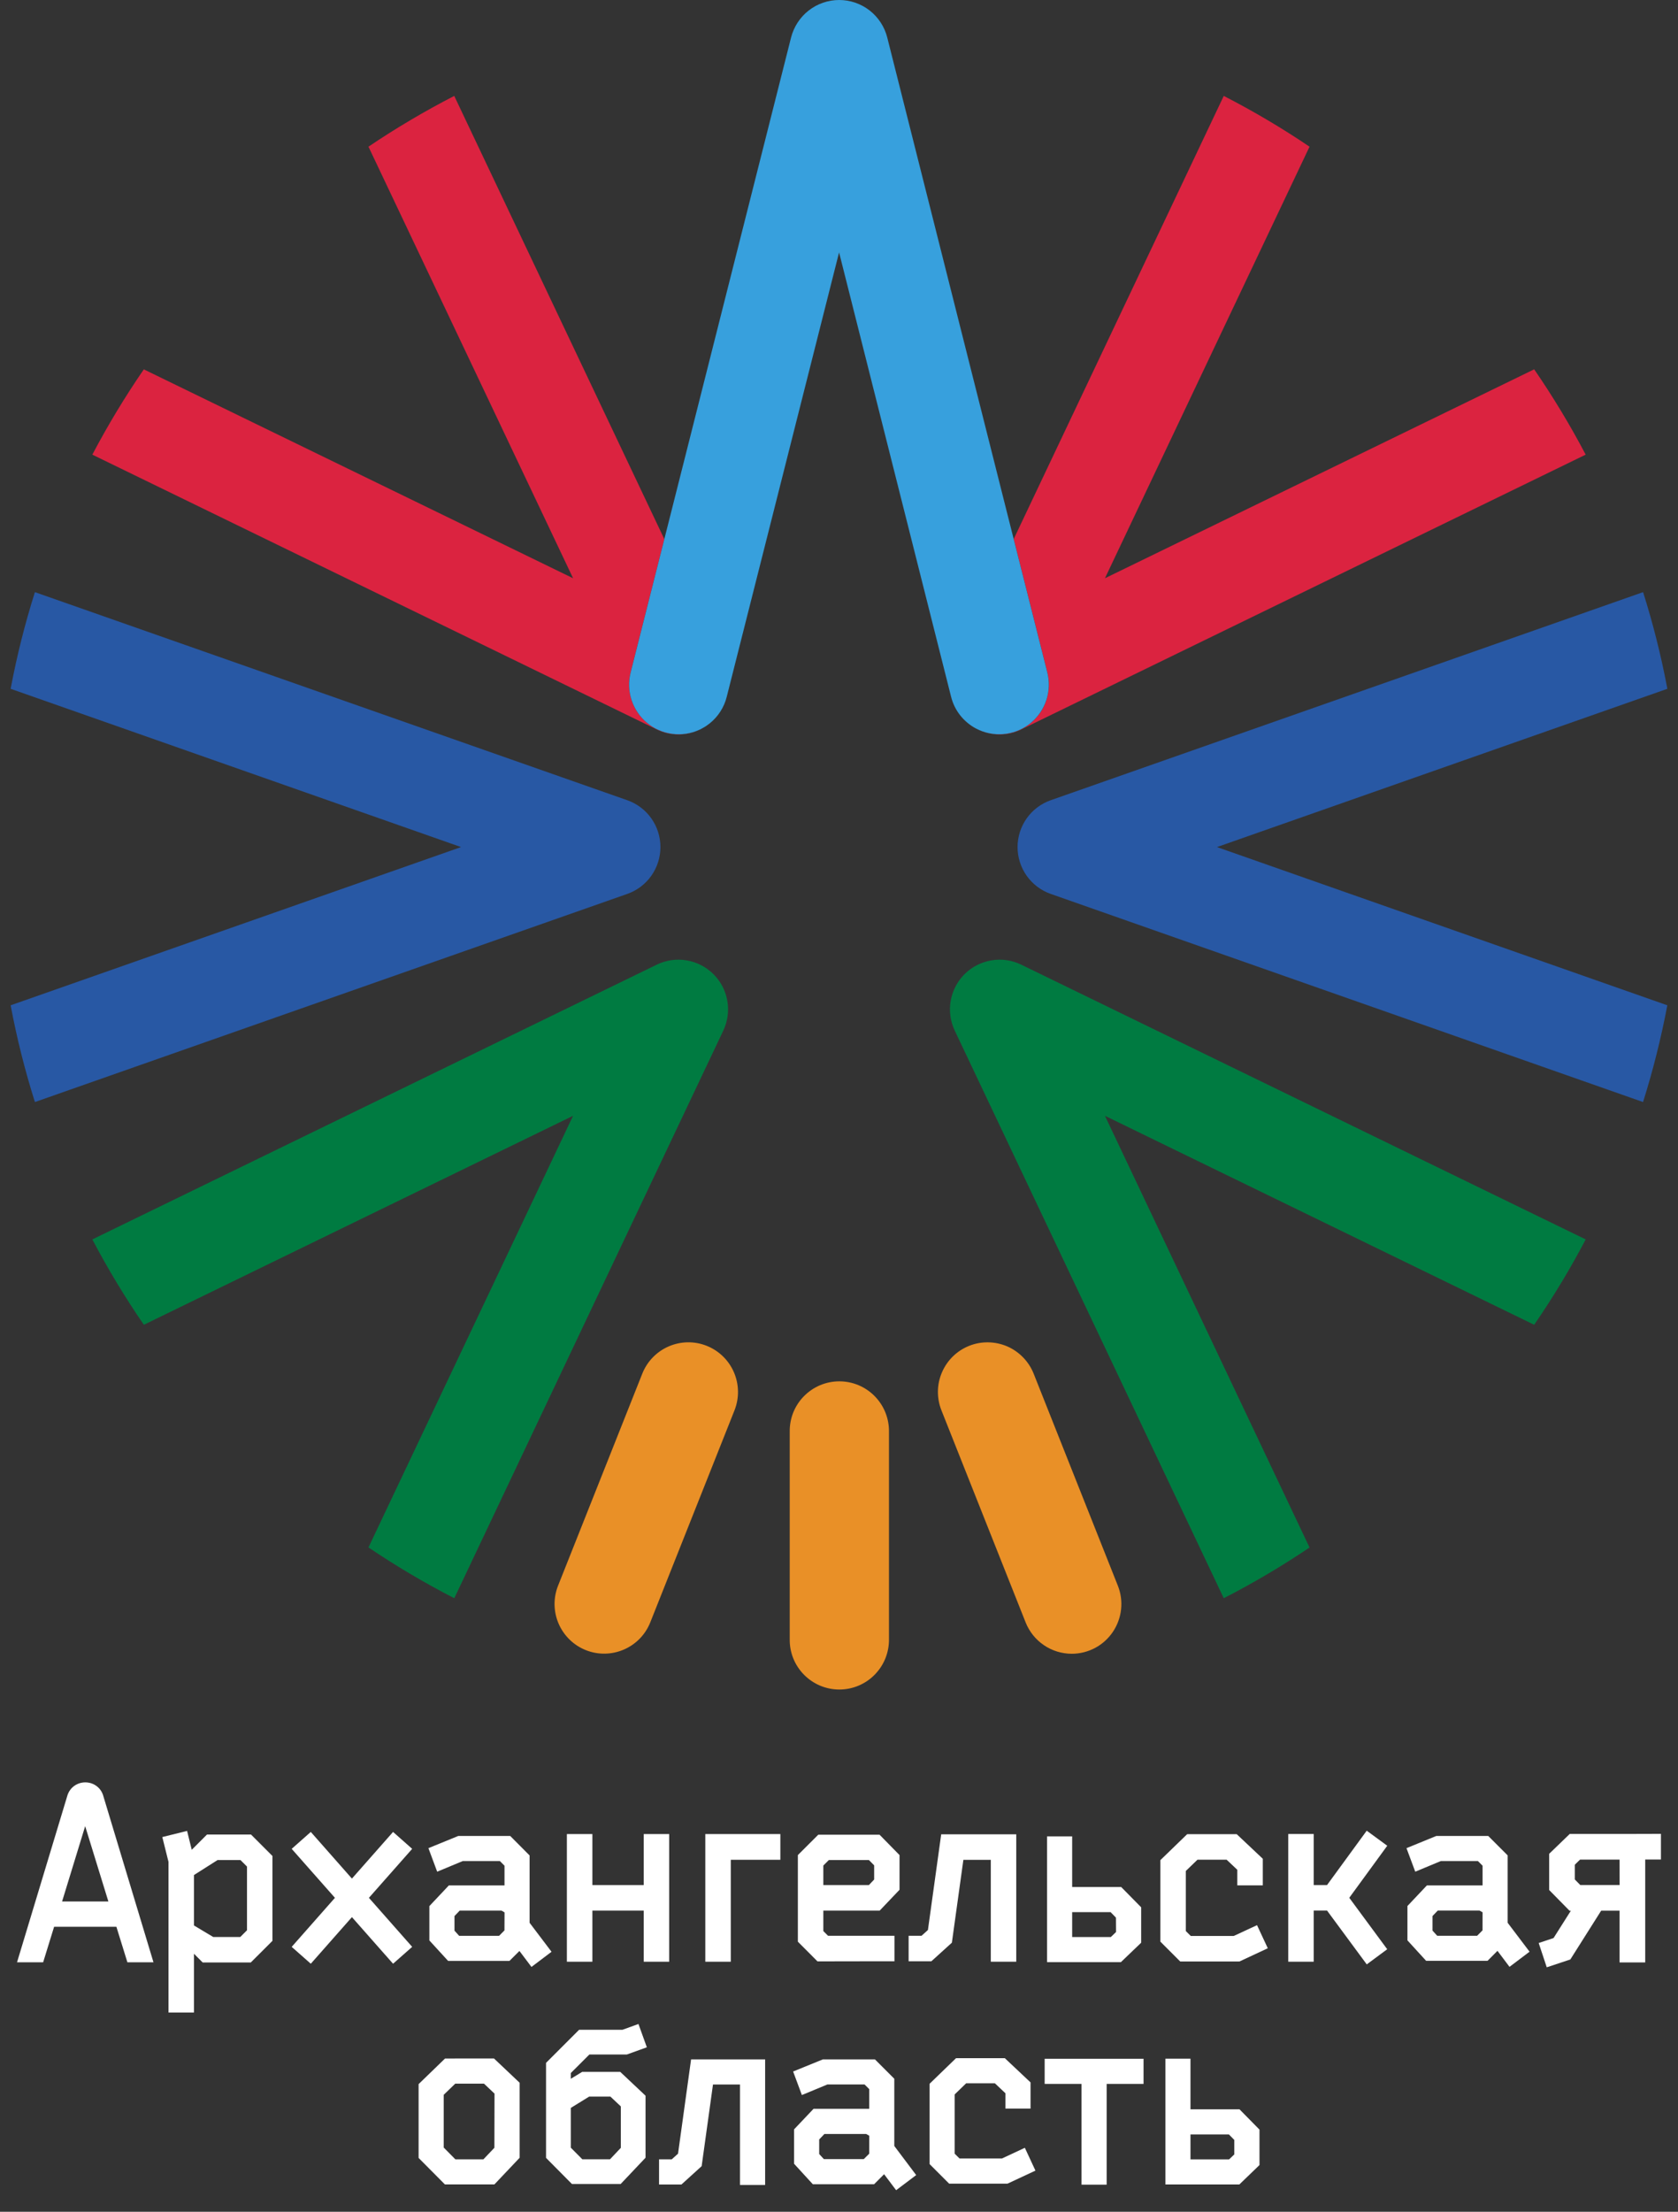 <svg width="41" height="54" viewBox="0 0 41 54" fill="none" xmlns="http://www.w3.org/2000/svg">
<rect x="0" y="0" width="41" height="54" fill="#333333" stroke="none"/>
<g id="&#208;&#161;&#208;&#187;&#208;&#190;&#208;&#185; 3">
<g id="font">
<path id="Vector" d="M26.188 40.376C26.386 40.376 26.58 40.327 26.755 40.235C26.93 40.142 27.079 40.008 27.19 39.844C27.301 39.68 27.37 39.492 27.392 39.295C27.414 39.099 27.387 38.9 27.314 38.716L25.256 33.537C25.197 33.389 25.109 33.254 24.998 33.14C24.887 33.026 24.755 32.934 24.609 32.871C24.463 32.809 24.306 32.775 24.146 32.773C23.987 32.77 23.829 32.799 23.681 32.858C23.533 32.917 23.398 33.004 23.284 33.115C23.17 33.226 23.079 33.359 23.016 33.505C22.953 33.651 22.919 33.808 22.917 33.967C22.915 34.127 22.944 34.285 23.003 34.433L25.06 39.61C25.15 39.836 25.305 40.03 25.506 40.166C25.707 40.303 25.945 40.376 26.188 40.376Z" fill="#E99027"/>
<path id="Vector_2" d="M21.721 40.014V34.96C21.724 34.799 21.694 34.639 21.635 34.489C21.575 34.339 21.486 34.203 21.373 34.088C21.261 33.973 21.126 33.882 20.977 33.819C20.829 33.757 20.669 33.725 20.508 33.725C20.347 33.725 20.188 33.757 20.039 33.819C19.89 33.882 19.756 33.973 19.643 34.088C19.53 34.203 19.441 34.339 19.381 34.489C19.322 34.639 19.293 34.799 19.296 34.96V40.014C19.293 40.175 19.322 40.335 19.381 40.485C19.441 40.635 19.53 40.771 19.643 40.886C19.756 41.001 19.89 41.092 20.039 41.155C20.188 41.217 20.347 41.249 20.508 41.249C20.669 41.249 20.829 41.217 20.977 41.155C21.126 41.092 21.261 41.001 21.373 40.886C21.486 40.771 21.575 40.635 21.635 40.485C21.694 40.335 21.724 40.175 21.721 40.014Z" fill="#E99027"/>
<path id="Vector_3" d="M29.735 20.681L40.74 16.817C40.59 16.02 40.392 15.231 40.147 14.457L25.674 19.537C25.437 19.62 25.231 19.775 25.086 19.98C24.941 20.185 24.863 20.43 24.863 20.681C24.863 20.932 24.941 21.177 25.086 21.382C25.231 21.587 25.437 21.742 25.674 21.825L40.146 26.906C40.39 26.131 40.588 25.343 40.739 24.544L29.735 20.681Z" fill="#2858A4"/>
<path id="Vector_4" d="M0.853 26.906L15.326 21.825C15.563 21.742 15.769 21.587 15.914 21.382C16.059 21.177 16.137 20.932 16.137 20.681C16.137 20.43 16.059 20.185 15.914 19.98C15.769 19.775 15.563 19.62 15.326 19.537L0.853 14.457C0.608 15.231 0.41 16.02 0.26 16.817L11.265 20.681L0.26 24.544C0.41 25.343 0.608 26.131 0.853 26.906Z" fill="#2858A4"/>
<path id="Vector_5" d="M24.712 17.89C24.453 17.956 24.178 17.934 23.933 17.827C24.094 17.899 24.269 17.934 24.445 17.931C24.621 17.928 24.794 17.887 24.953 17.809L38.744 11.1C38.366 10.381 37.946 9.686 37.486 9.017L26.998 14.118L31.997 3.581C31.324 3.127 30.624 2.713 29.901 2.342L24.769 13.16L25.591 16.419C25.63 16.573 25.638 16.733 25.615 16.891C25.592 17.048 25.538 17.2 25.457 17.337C25.375 17.473 25.267 17.593 25.14 17.688C25.012 17.782 24.867 17.852 24.712 17.89Z" fill="#DB2340"/>
<path id="Vector_6" d="M23.921 17.821C23.895 17.81 23.87 17.798 23.846 17.785C23.87 17.798 23.895 17.81 23.921 17.821Z" fill="#E37223"/>
<path id="Vector_7" d="M14.002 27.242L9.003 37.78C9.677 38.234 10.377 38.649 11.1 39.02L17.673 25.162C17.78 24.935 17.815 24.68 17.771 24.433C17.728 24.186 17.609 23.958 17.43 23.781C17.252 23.605 17.023 23.488 16.775 23.447C16.528 23.405 16.273 23.442 16.047 23.552L2.256 30.26C2.634 30.979 3.054 31.674 3.515 32.344L14.002 27.242Z" fill="#007B41"/>
<path id="Vector_8" d="M17.179 17.77C17.156 17.783 17.133 17.797 17.109 17.808C17.133 17.795 17.156 17.784 17.179 17.77Z" fill="#D83022"/>
<path id="Vector_9" d="M16.286 17.89C16.132 17.851 15.987 17.782 15.859 17.687C15.732 17.592 15.624 17.473 15.542 17.336C15.461 17.199 15.407 17.048 15.384 16.89C15.361 16.733 15.369 16.572 15.408 16.418L16.232 13.163L11.099 2.342C10.377 2.713 9.677 3.127 9.003 3.581L14.003 14.118L3.514 9.018C3.054 9.687 2.634 10.382 2.256 11.1L16.047 17.809C16.209 17.889 16.388 17.93 16.568 17.931C16.749 17.933 16.928 17.893 17.091 17.815C16.84 17.932 16.555 17.959 16.286 17.89Z" fill="#DB2340"/>
<path id="Vector_10" d="M26.998 27.242L37.486 32.344C37.947 31.674 38.367 30.979 38.745 30.26L24.953 23.552C24.728 23.442 24.473 23.405 24.225 23.447C23.978 23.488 23.749 23.605 23.57 23.781C23.392 23.958 23.273 24.186 23.229 24.433C23.186 24.68 23.22 24.935 23.328 25.162L29.901 39.02C30.624 38.649 31.323 38.236 31.997 37.782L26.998 27.242Z" fill="#007B41"/>
<path id="Vector_11" d="M19.329 0.915L16.232 13.163L15.409 16.418C15.352 16.64 15.36 16.873 15.431 17.091C15.502 17.308 15.633 17.502 15.809 17.648C15.985 17.794 16.199 17.888 16.426 17.917C16.653 17.947 16.884 17.912 17.091 17.816L17.11 17.808C17.133 17.796 17.156 17.783 17.179 17.77C17.194 17.762 17.209 17.753 17.224 17.744L17.264 17.718C17.288 17.701 17.311 17.684 17.334 17.666L17.345 17.658C17.549 17.493 17.694 17.266 17.757 17.012L20.502 6.162L23.239 17.012C23.28 17.176 23.355 17.329 23.459 17.462C23.564 17.595 23.695 17.705 23.844 17.785C23.869 17.798 23.893 17.81 23.919 17.821L23.932 17.827C24.139 17.917 24.368 17.947 24.592 17.914C24.816 17.881 25.027 17.786 25.199 17.639C25.372 17.492 25.5 17.3 25.569 17.085C25.638 16.869 25.645 16.638 25.59 16.419L24.768 13.16L21.679 0.916C21.613 0.654 21.461 0.422 21.249 0.256C21.036 0.091 20.775 0 20.505 0C20.235 3.28589e-05 19.973 0.09 19.76 0.256C19.547 0.422 19.396 0.654 19.329 0.915Z" fill="#37A0DD"/>
<path id="Vector_12" d="M17.268 32.858C16.97 32.739 16.636 32.744 16.341 32.871C16.046 32.998 15.813 33.237 15.694 33.536L13.636 38.713C13.577 38.861 13.548 39.019 13.55 39.179C13.553 39.338 13.586 39.495 13.649 39.641C13.712 39.787 13.804 39.92 13.918 40.031C14.032 40.142 14.167 40.229 14.315 40.288C14.463 40.347 14.621 40.376 14.78 40.373C14.939 40.371 15.096 40.337 15.242 40.274C15.389 40.211 15.521 40.12 15.632 40.006C15.743 39.892 15.83 39.757 15.889 39.609L17.947 34.432C18.065 34.133 18.06 33.8 17.933 33.505C17.806 33.21 17.567 32.977 17.268 32.858Z" fill="#E99027"/>
<g id="Group 4">
<path id="Vector_13" d="M21.089 47.884H21.855V47.261H20.232L20.117 47.146V46.647H21.494L21.979 46.138V45.291L21.491 44.794H19.993L19.495 45.291V47.406L19.974 47.886L21.089 47.884ZM20.117 45.547L20.251 45.413H21.232L21.359 45.542V45.888L21.23 46.024H20.117V45.547Z" fill="white"/>
<path id="Vector_14" d="M14.474 46.647H15.729V47.895H16.351V44.778H15.729V46.024H14.474V45.38V44.778H13.851V45.456V47.895H14.474V46.647Z" fill="white"/>
<path id="Vector_15" d="M17.547 44.778H17.233V47.895H17.856V45.406H19.067V44.778H17.856H17.547Z" fill="white"/>
<path id="Vector_16" d="M23.258 47.43L23.539 45.407H24.209V47.895H24.831V44.784H22.997L22.673 47.12L22.517 47.261H22.201V47.884H22.757L23.258 47.43Z" fill="white"/>
<path id="Vector_17" d="M30.145 47.266H29.095L28.974 47.146V45.679L29.259 45.404H29.971L30.232 45.65V46.03H30.855V45.381L30.218 44.781H29.007L28.352 45.415V47.404L28.837 47.889H30.284L30.977 47.566L30.714 47.002L30.145 47.266Z" fill="white"/>
<path id="Vector_18" d="M33.394 44.696L32.424 46.024H32.099V44.776H31.477V47.895H32.099V46.646H32.425L33.395 47.96L33.895 47.59L32.968 46.334L33.896 45.063L33.394 44.696Z" fill="white"/>
<path id="Vector_19" d="M9.604 44.726L8.599 45.865L7.594 44.726L7.127 45.139L8.184 46.335L7.127 47.532L7.594 47.944L8.599 46.806L9.604 47.944L10.071 47.532L9.014 46.335L10.071 45.139L9.604 44.726Z" fill="white"/>
<path id="Vector_20" d="M5.057 44.79L4.685 45.162L4.571 44.701L3.966 44.851L4.117 45.457V49.136H4.74V47.701L4.952 47.913H6.128L6.657 47.385V45.313L6.134 44.79H5.057ZM6.035 47.127L5.871 47.291H5.21L4.74 47.01V45.778L5.315 45.413H5.876L6.035 45.572V47.127Z" fill="white"/>
<path id="Vector_21" d="M39.887 44.775H38.355L37.852 45.26V46.144L38.35 46.65H38.382L37.959 47.317L37.596 47.438L37.793 48.031L38.369 47.84L39.123 46.648H39.572V47.912H40.199V45.4H40.583V44.773L39.887 44.775ZM39.573 46.023H38.613L38.479 45.887V45.526L38.606 45.402H39.572L39.573 46.023Z" fill="white"/>
<path id="Vector_22" d="M12.94 46.944V45.3L12.467 44.825H11.196L10.468 45.122L10.682 45.697L11.307 45.437H12.214L12.327 45.551V46.032H10.967L10.491 46.537V47.375L10.949 47.875H12.448L12.692 47.632L12.986 48.022L13.476 47.652L12.94 46.944ZM12.326 47.13L12.194 47.263H11.219L11.105 47.136V46.78L11.232 46.647H12.254L12.328 46.69L12.326 47.13Z" fill="white"/>
<path id="Vector_23" d="M36.838 45.299L36.364 44.825H35.093L34.366 45.122L34.58 45.697L35.205 45.437H36.111L36.225 45.551V46.032H34.864L34.389 46.535V47.373L34.846 47.873H36.346L36.589 47.629L36.883 48.02L37.373 47.65L36.838 46.944V45.299ZM36.224 47.129L36.091 47.262H35.117L35.002 47.135V46.779L35.13 46.646H36.151L36.225 46.688L36.224 47.129Z" fill="white"/>
<path id="Vector_24" d="M27.883 47.431V46.566L27.395 46.071H26.197V44.834H25.583V47.905H27.388L27.883 47.431ZM27.269 47.17L27.142 47.292H26.197V46.684H27.136L27.267 46.818L27.269 47.17Z" fill="white"/>
<path id="Vector_25" d="M2.081 43.516C1.987 43.516 1.894 43.546 1.817 43.6C1.74 43.655 1.682 43.733 1.651 43.823L0.416 47.909H1.054L1.322 47.042H2.844L3.113 47.909H3.75L2.515 43.818C2.483 43.728 2.425 43.651 2.347 43.597C2.269 43.543 2.176 43.515 2.081 43.516ZM1.517 46.424L2.081 44.585L2.648 46.424H1.517Z" fill="white"/>
<path id="Vector_26" d="M16.567 52.581L16.413 52.72H16.103V53.334H16.65L17.144 52.886L17.421 50.892H18.081V53.345H18.695V50.279H16.886L16.567 52.581Z" fill="white"/>
<path id="Vector_27" d="M24.481 52.699H23.445L23.326 52.581V51.135L23.607 50.863H24.309L24.566 51.106V51.481H25.18V50.841L24.552 50.25H23.359L22.713 50.875V52.835L23.191 53.313H24.617L25.3 52.995L25.041 52.438L24.481 52.699Z" fill="white"/>
<path id="Vector_28" d="M21.851 50.752L21.378 50.279H20.107L19.379 50.575L19.593 51.15L20.218 50.891H21.124L21.238 51.005V51.486H19.878L19.402 51.988V52.827L19.86 53.327H21.358L21.602 53.083L21.896 53.473L22.386 53.104L21.851 52.393L21.851 50.752ZM21.238 52.582L21.105 52.714H20.13L20.016 52.59V52.234L20.143 52.101H21.164L21.239 52.143L21.238 52.582Z" fill="white"/>
<path id="Vector_29" d="M26.426 50.264H25.525V50.878H26.426V53.338H27.04V50.878H27.941V50.264H27.04H26.426Z" fill="white"/>
<path id="Vector_30" d="M10.874 50.258L10.228 50.883V52.685L10.871 53.332H12.08L12.697 52.681V50.85L12.07 50.257L10.874 50.258ZM12.08 52.437L11.812 52.719H11.126L10.842 52.432V51.144L11.123 50.872H11.826L12.083 51.115L12.08 52.437Z" fill="white"/>
<path id="Vector_31" d="M29.088 51.498V50.262H28.476V53.333H30.282L30.774 52.859V51.994L30.286 51.498H29.088ZM30.158 52.6L30.031 52.721H29.088V52.112H30.027L30.158 52.245V52.6Z" fill="white"/>
<path id="Vector_32" d="M14.401 50.16H15.316L15.805 49.984L15.6 49.415L15.21 49.556H14.15L13.342 50.364V52.684L13.975 53.322H15.165L15.773 52.68V51.166L15.155 50.584H14.225L13.947 50.753V50.613L14.401 50.16ZM14.395 51.188H14.915L15.169 51.427V52.439L14.905 52.718H14.228L13.947 52.435V51.464L14.395 51.188Z" fill="white"/>
</g>
</g>
</g>
</svg>
